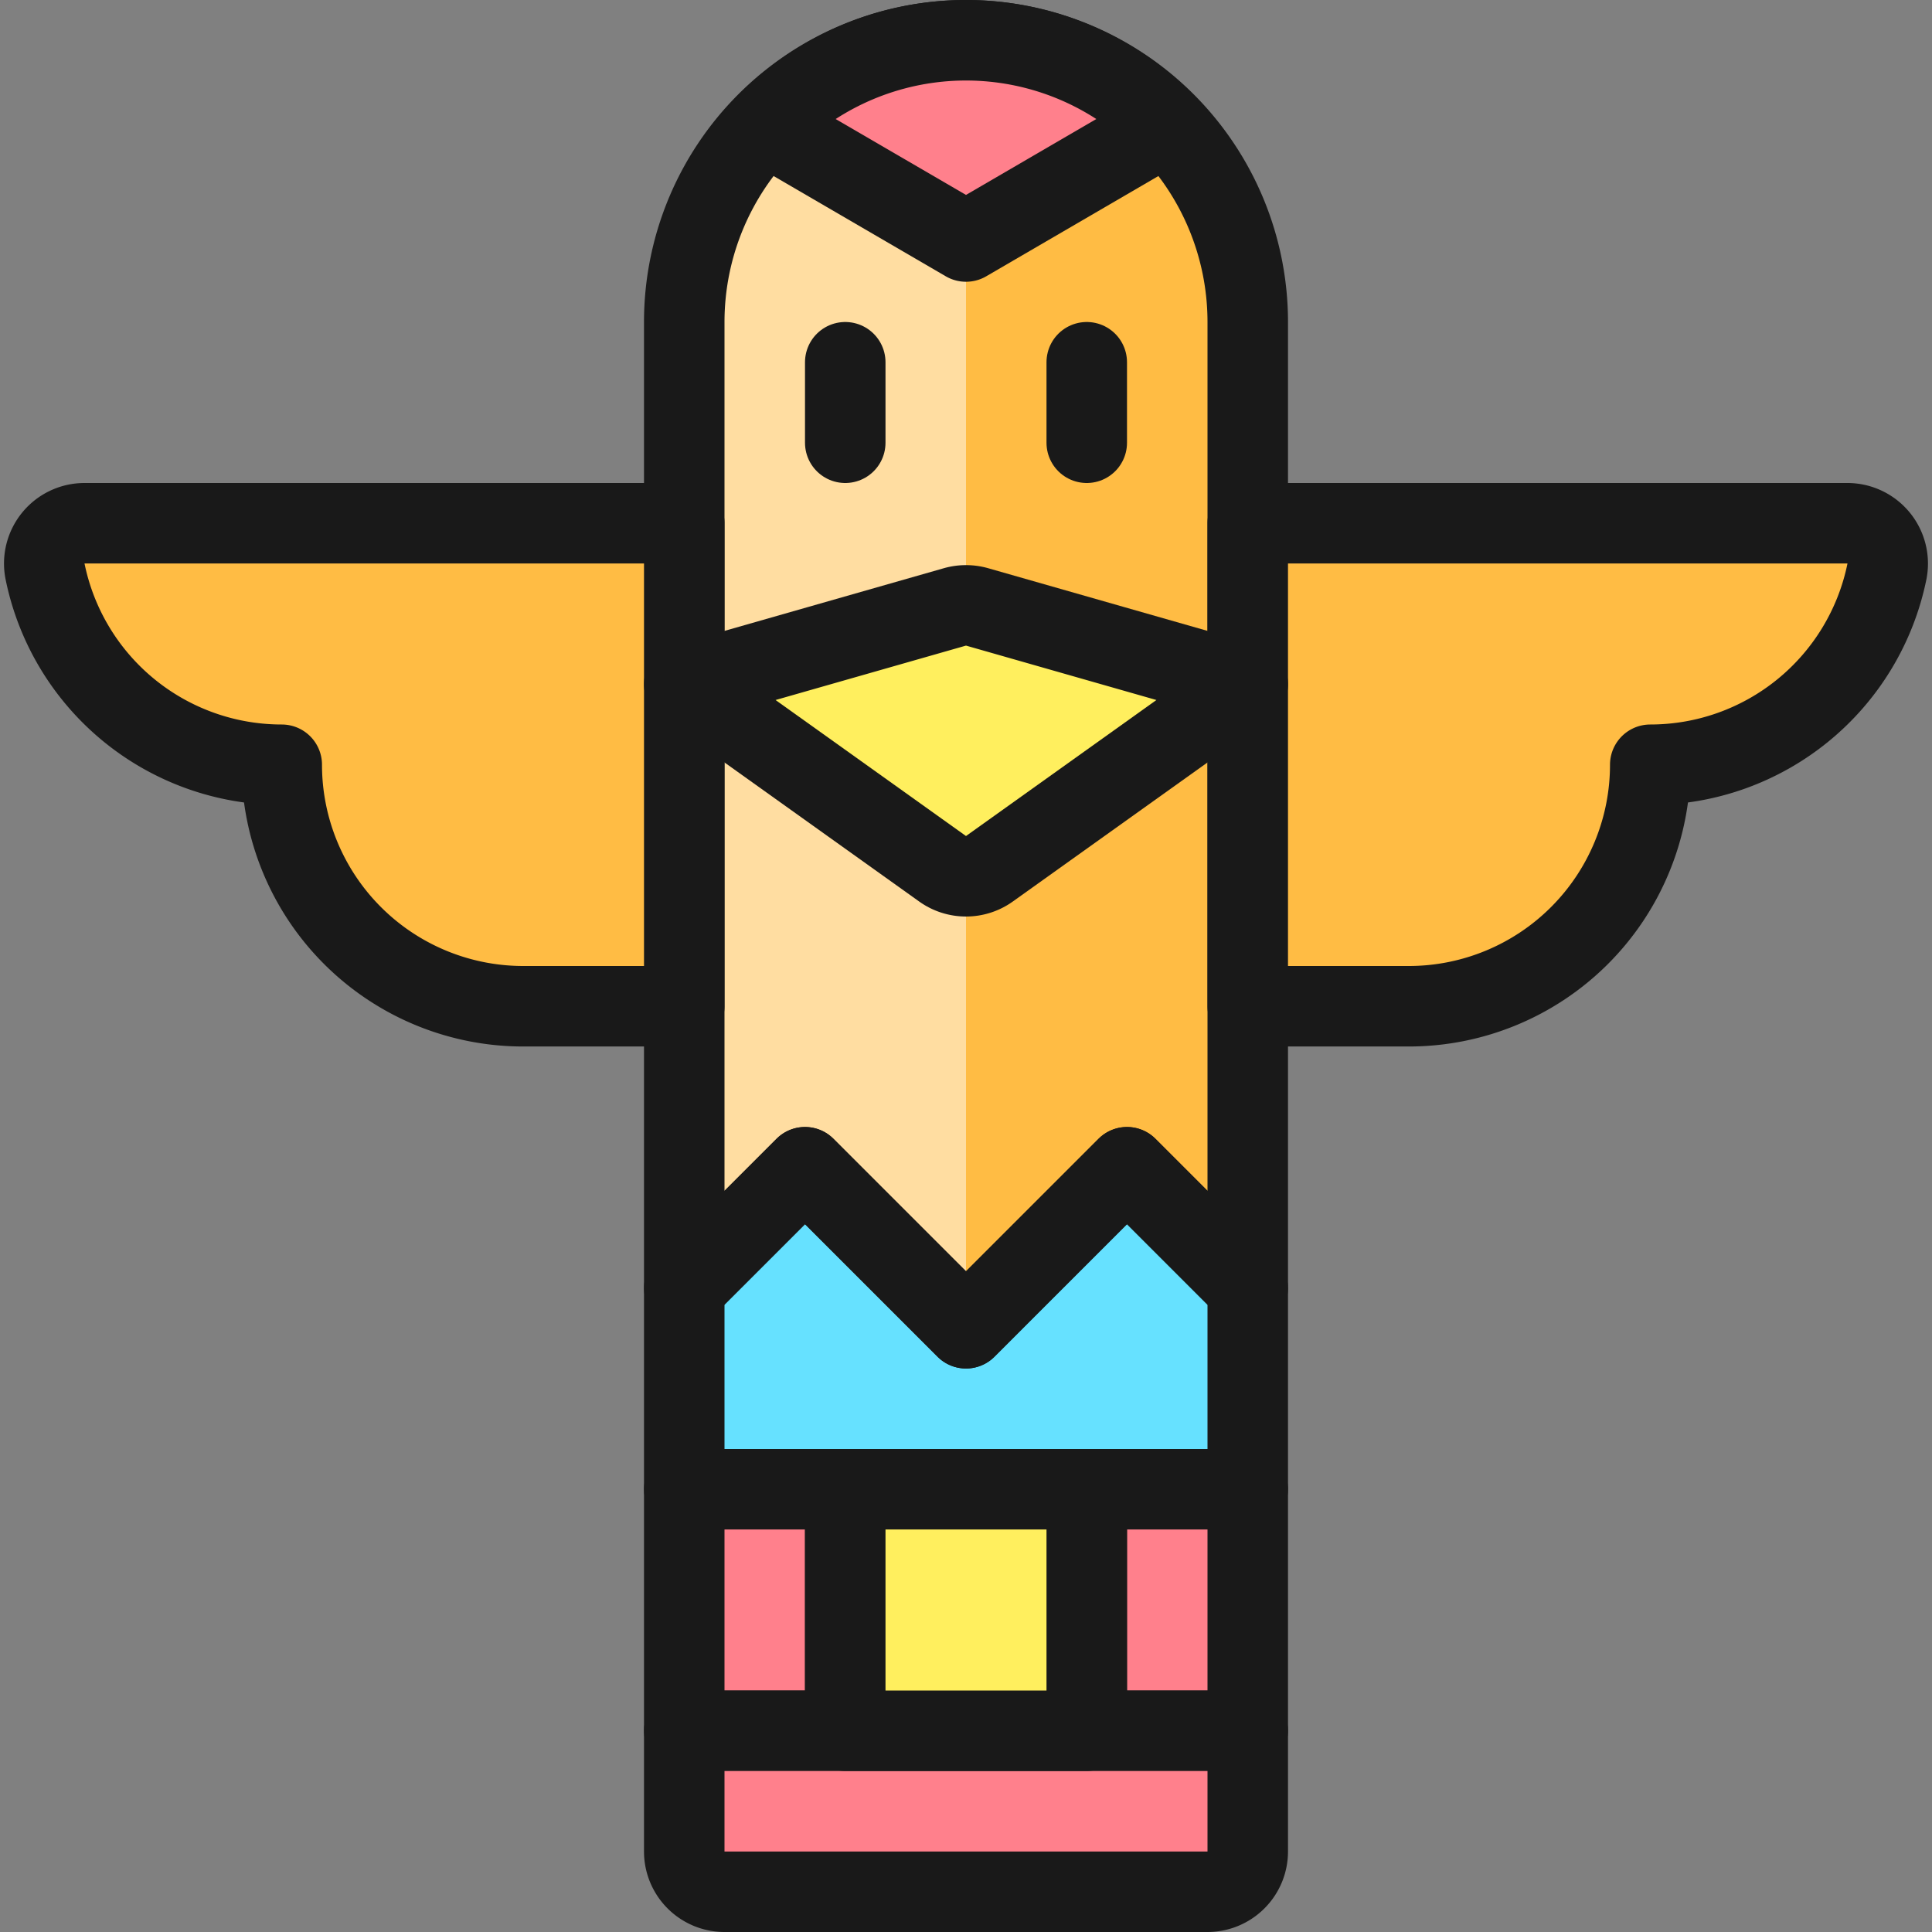 <svg xmlns="http://www.w3.org/2000/svg" fill="none" viewBox="0 0 24 24" height="24" width="24"><rect x="0" y="0" width="24" height="24" fill="#808080" stroke="none"/><path fill="#ffbc44" d="M15.5 4v12L14 14.5l-2 2 -2 -2L8.5 16V4a3.5 3.5 0 1 1 7 0Z" stroke-width="1"></path><path fill="#ffdda1" d="M8.5 4v12l1.5 -1.5 2 2V0.5A3.5 3.5 0 0 0 8.5 4Z" stroke-width="1"></path><path fill="#66e1ff" stroke="#191919" stroke-linecap="round" stroke-linejoin="round" d="M15.5 16v2.5h-7V16l1.5 -1.5 2 2 2 -2 1.5 1.5Z" stroke-width="1"></path><path fill="#ff808c" stroke="#191919" stroke-linecap="round" stroke-linejoin="round" d="M10.5 18.5h-2v3h2v-3Z" stroke-width="1"></path><path fill="#ff808c" stroke="#191919" stroke-linecap="round" stroke-linejoin="round" d="M15.5 18.5h-2v3h2v-3Z" stroke-width="1"></path><path fill="#ff808c" stroke="#191919" stroke-linecap="round" stroke-linejoin="round" d="M15.5 21.5V23a0.5 0.5 0 0 1 -0.5 0.5H9a0.5 0.5 0 0 1 -0.5 -0.5v-1.5h7Z" stroke-width="1"></path><path stroke="#191919" stroke-linecap="round" stroke-linejoin="round" d="M15.5 4v12L14 14.5l-2 2 -2 -2L8.5 16V4a3.5 3.5 0 1 1 7 0Z" stroke-width="1"></path><path fill="#ff808c" stroke="#191919" stroke-linecap="round" stroke-linejoin="round" d="M14.49 1.55 12 3 9.51 1.55a3.478 3.478 0 0 1 4.98 0v0Z" stroke-width="1"></path><path fill="#ffbc44" stroke="#191919" stroke-linecap="round" stroke-linejoin="round" d="M15.5 12.5h2a3 3 0 0 0 3 -3v0a3 3 0 0 0 2.94 -2.4 0.501 0.501 0 0 0 -0.49 -0.6H15.5v6Z" stroke-width="1"></path><path fill="#ffbc44" stroke="#191919" stroke-linecap="round" stroke-linejoin="round" d="M8.5 12.5h-2a3 3 0 0 1 -3 -3A3 3 0 0 1 0.56 7.1a0.5 0.5 0 0 1 0.49 -0.6H8.5v6Z" stroke-width="1"></path><path fill="#ffef5e" stroke="#191919" stroke-linecap="round" stroke-linejoin="round" d="M13.5 18.5h-3v3h3v-3Z" stroke-width="1"></path><path fill="#ffef5e" stroke="#191919" stroke-linecap="round" stroke-linejoin="round" d="m8.5 8.5 3.363 -0.961a0.51 0.51 0 0 1 0.274 0L15.5 8.5l-3.209 2.292a0.5 0.5 0 0 1 -0.582 0L8.5 8.5Z" stroke-width="1"></path><path stroke="#191919" stroke-linecap="round" stroke-linejoin="round" d="M10.5 4.5v1" stroke-width="1"></path><path stroke="#191919" stroke-linecap="round" stroke-linejoin="round" d="M13.5 4.5v1" stroke-width="1"></path></svg>